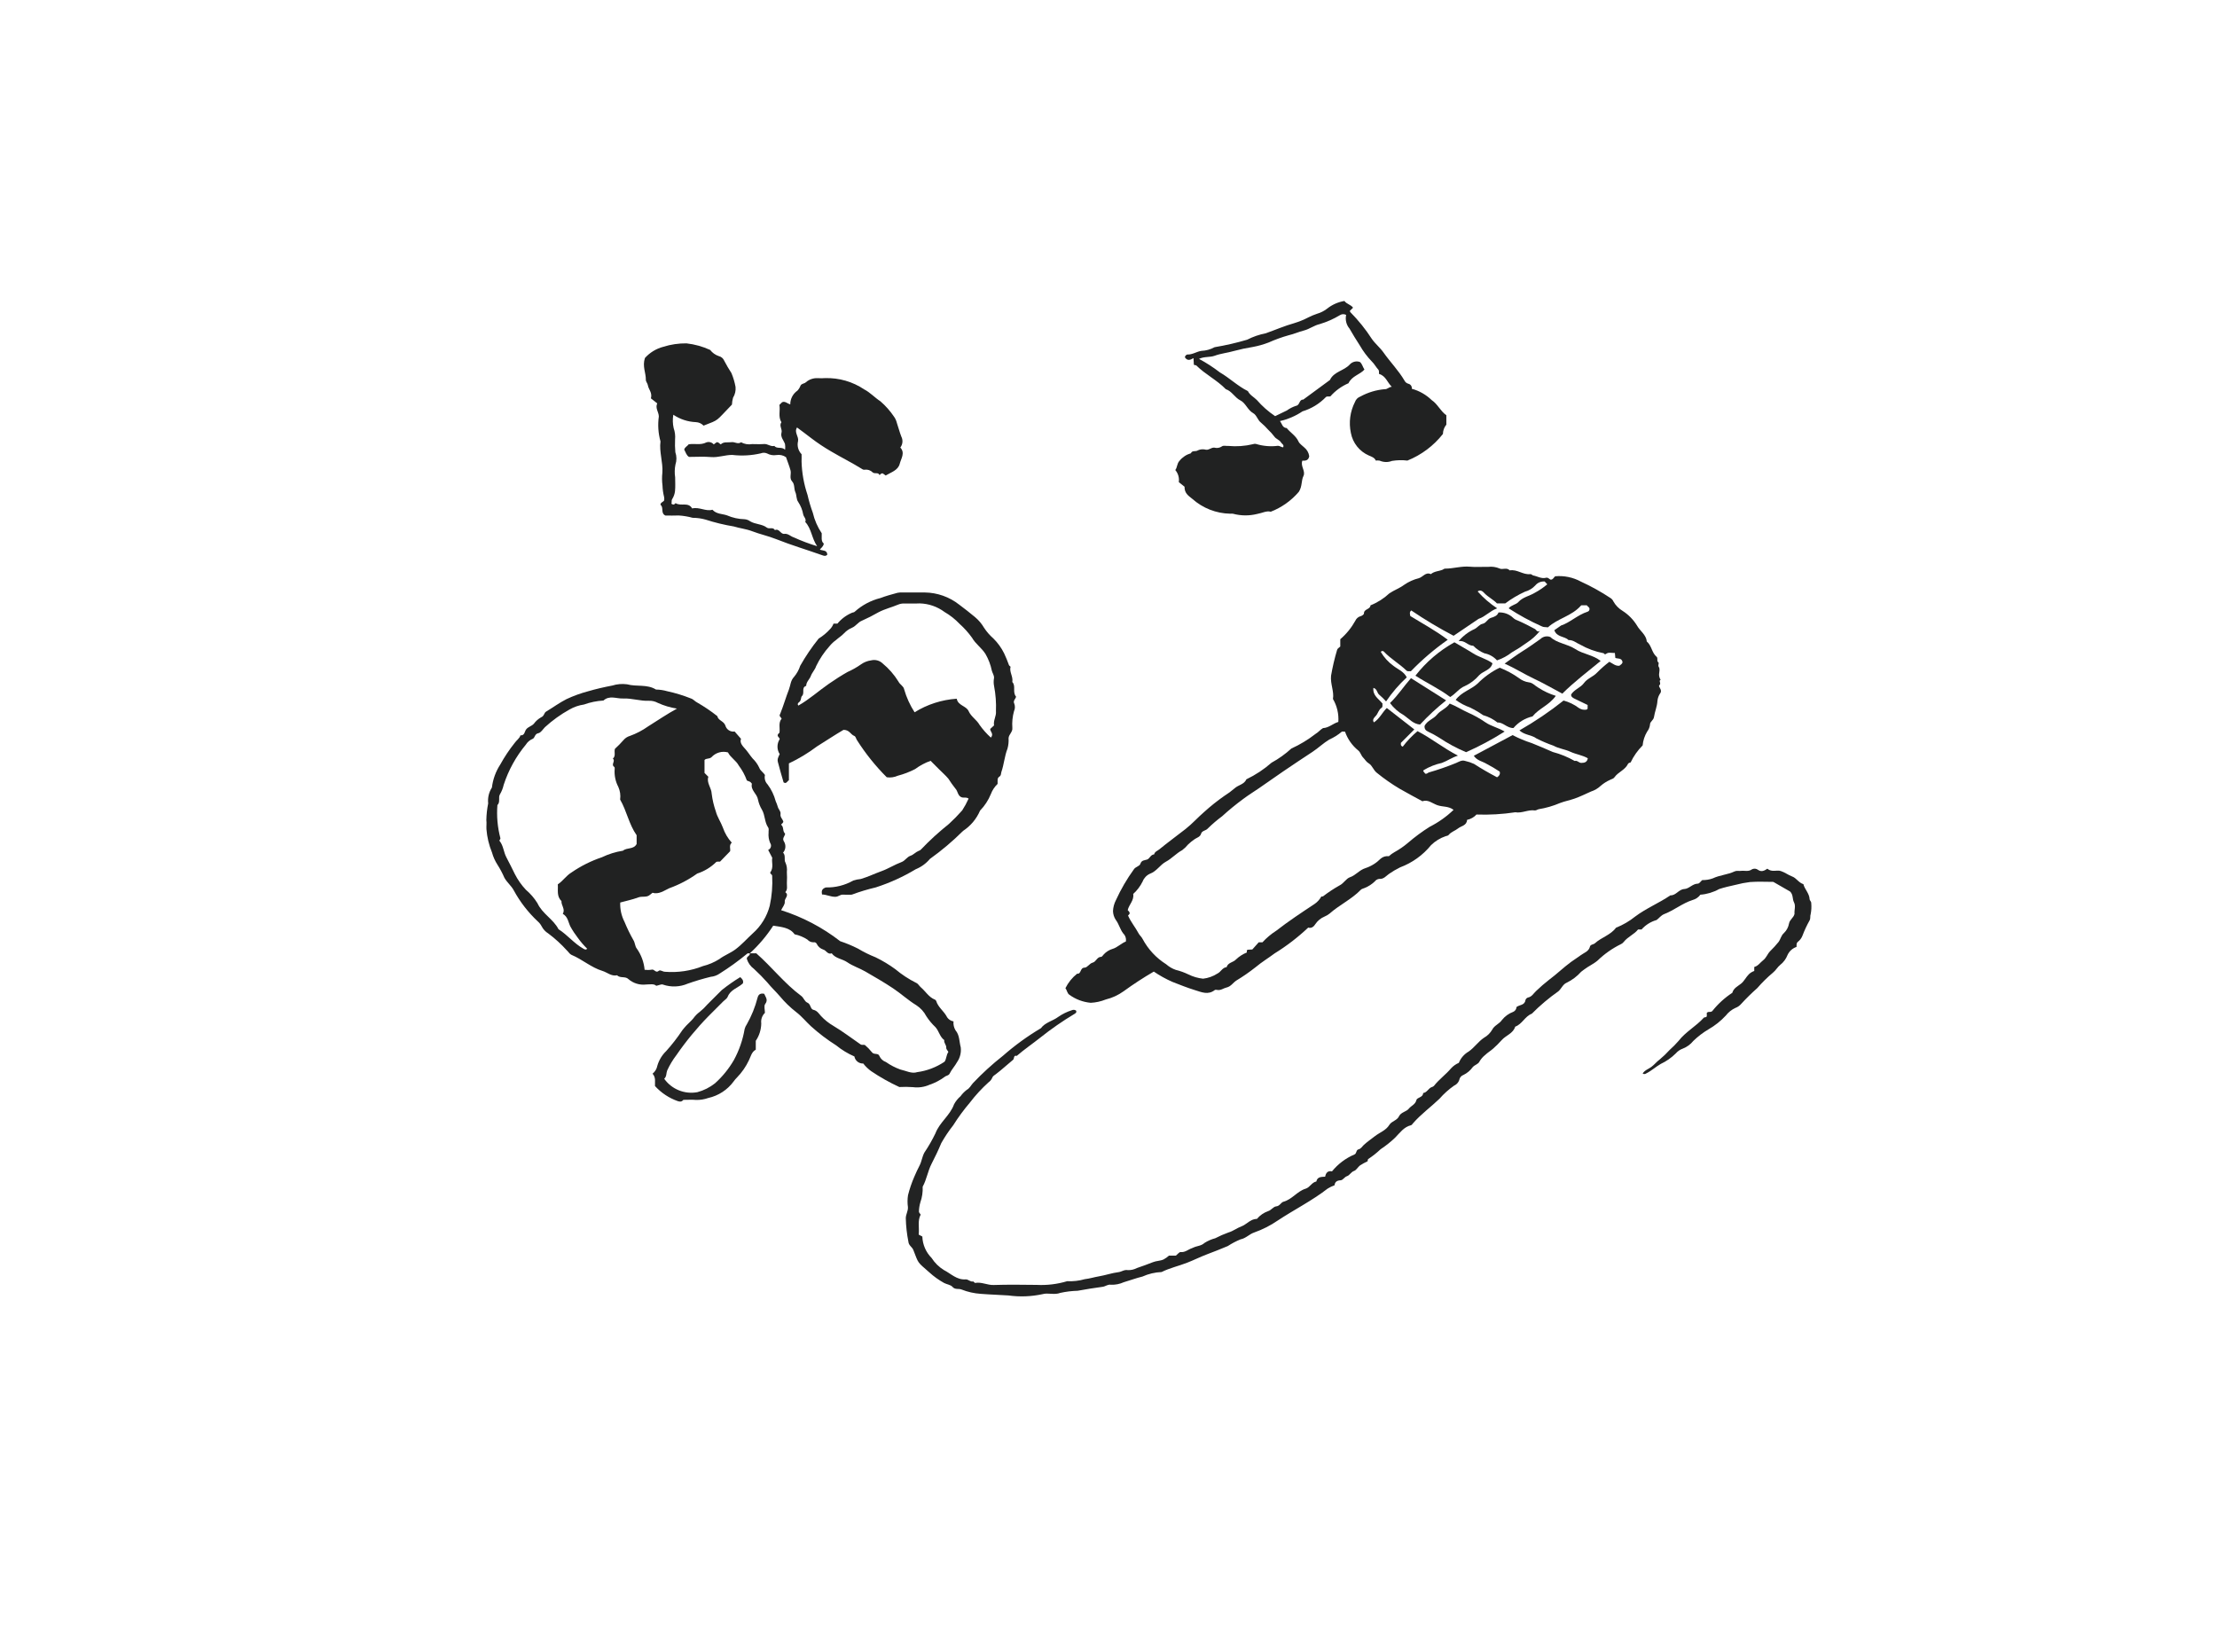 <svg width="1208" height="900" viewBox="0 0 1208 900" fill="none" xmlns="http://www.w3.org/2000/svg">
<path d="M720.887 396.757C724.077 396.597 726.284 394.265 729.231 393.385C729.535 389.014 728.514 384.653 726.301 380.872C727.017 376.831 724.801 372.656 725.266 368.208C726.085 363.438 727.19 358.721 728.577 354.084C728.733 353.398 729.693 352.895 730.291 352.298V348.327C733.601 345.479 736.379 342.064 738.495 338.244C738.761 337.639 739.16 337.103 739.662 336.673C740.163 336.244 740.755 335.932 741.393 335.762C742.096 335.595 743.2 334.806 743.188 334.322C743.123 331.729 746.656 332.169 746.75 329.854C750.544 328.351 754.021 326.148 756.999 323.358C759.604 321.576 762.57 320.574 765.116 318.672C767.522 317.009 770.209 315.794 773.047 315.086C775.307 314.464 776.818 311.506 779.645 312.862C781.502 311.239 783.997 311.32 786.12 310.418C786.539 310.239 786.835 309.853 787.39 309.854C791.934 309.864 796.341 308.371 800.959 308.809C804.258 309.122 807.61 308.823 810.937 308.887C813.022 308.644 815.135 308.949 817.066 309.771C818.653 310.643 821.004 308.971 822.608 310.821C826.583 310.068 829.828 313.304 833.742 312.854C834.496 312.767 834.917 313.481 835.428 313.579C837.747 314.021 839.918 315.505 842.393 314.831C843.616 314.498 844.067 315.666 845.035 315.875C846.338 315.815 846.698 314.442 847.399 314.02C852.237 313.584 857.096 314.588 861.364 316.906C867.001 319.479 872.426 322.494 877.587 325.923C878.265 326.369 878.797 327.004 879.119 327.749C880.309 329.858 882.027 331.621 884.104 332.865C887.284 334.897 889.963 337.622 891.941 340.836C893.605 343.846 896.947 345.811 897.316 349.575C899.97 351.77 899.992 355.648 902.614 357.858C903.586 358.678 902.503 360.072 903.618 360.98C904.175 361.434 903.151 362.467 903.896 363.527C904.522 364.417 904.128 366.108 903.993 367.425C903.959 368.492 904.256 369.543 904.843 370.434C903.549 371.08 905.383 372.316 904.154 373.406C903.295 374.167 905.978 375.844 904.663 377.707C903.772 378.976 903.233 380.459 903.101 382.005C902.917 385.044 901.666 387.809 901.23 390.686C900.941 392.602 899.031 393.159 899.06 394.819C898.909 396.223 898.366 397.556 897.494 398.666C896.125 400.96 895.286 403.531 895.036 406.191C892.344 408.885 890.133 412.02 888.497 415.459C888.382 415.517 887.33 415.689 887.074 416.234C885.485 419.609 881.677 420.678 879.677 423.566C879.062 424.454 878.06 424.505 877.258 424.977C875.411 425.805 873.696 426.898 872.166 428.222C870.665 429.634 868.867 430.691 866.903 431.316C863.95 432.622 861.049 434.078 858.012 435.148C855.398 436.069 852.654 436.579 850.031 437.575C846.309 439.162 842.41 440.295 838.418 440.951C837.803 441.028 837.065 441.732 836.232 441.613C832.624 441.1 829.278 443.267 825.662 442.619C818.667 443.685 811.588 444.095 804.517 443.845C803.154 445.336 801.352 446.355 799.372 446.755C799.242 449.908 796.132 450.046 794.411 451.46C792.91 452.693 790.749 453.247 789.411 454.905C788.949 455.478 788.31 455.434 787.713 455.644C784.728 456.661 782.009 458.332 779.752 460.534C775.311 465.995 769.493 470.172 762.899 472.634C760.791 473.668 758.765 474.86 756.837 476.2C755.318 477.255 753.922 479.192 751.475 478.919C751.011 478.978 750.563 479.129 750.157 479.362C749.751 479.595 749.395 479.905 749.109 480.276C747.522 481.82 745.648 483.039 743.593 483.863C742.91 484.204 742.043 484.282 741.501 484.842C736.466 490.048 729.785 493.094 724.417 497.866C723.557 498.531 722.614 499.082 721.611 499.503C719.662 500.325 717.992 501.693 716.801 503.441C715.949 504.801 714.707 506.045 712.822 505.461C707.222 510.748 701.1 515.451 694.548 519.498C691.124 522.065 687.455 524.261 684.154 527.039C680.818 529.675 677.321 532.099 673.682 534.298C671.837 535.492 670.685 537.601 668.298 538.115C666.65 538.47 665.239 539.771 663.365 539.452C662.886 539.371 662.219 539.254 661.906 539.497C658.248 542.335 654.738 540.658 651.022 539.512C646.89 538.236 642.851 536.621 638.875 535.065C635.311 533.51 631.9 531.623 628.689 529.431C623.013 532.735 617.508 536.324 612.195 540.184C609.287 542.271 606.005 543.782 602.528 544.633C599.913 545.691 597.138 546.302 594.321 546.442C590.107 546.061 586.076 544.544 582.656 542.053C581.411 541.166 581.42 539.541 580.52 538.497C582.036 535.424 584.213 532.724 586.894 530.59C589.279 530.88 588.37 527.287 591.002 527.284C592.42 527.282 593.714 524.976 595.282 524.587C597.358 524.073 597.685 521.39 600.002 521.404C600.471 521.407 600.938 520.527 601.417 520.066C602.712 518.661 604.359 517.627 606.188 517.071C608.782 516.343 610.851 514.067 613.452 513.05C613.595 512.256 613.54 511.44 613.292 510.673C613.044 509.905 612.611 509.211 612.03 508.652C610.278 506.399 609.725 503.568 607.98 501.281C607.029 499.845 606.499 498.172 606.451 496.45C606.538 494.405 607.071 492.403 608.011 490.584C610.714 484.64 614.006 478.982 617.837 473.694C618.717 472.293 620.915 472.056 621.344 470.753C622.044 468.625 623.541 468.884 625.041 468.372C626.484 467.88 626.937 465.664 628.868 465.576C629.192 464.046 630.632 463.689 631.648 462.854C636.34 458.998 641.273 455.448 646.043 451.694C649.677 448.833 652.69 445.408 656.151 442.431C659.598 439.312 663.236 436.411 667.044 433.744C669.037 432.501 670.93 431.105 672.707 429.57C674.732 427.704 677.941 427.466 679.138 424.653C684.1 422.276 688.713 419.231 692.848 415.602C696.742 413.472 700.365 410.882 703.64 407.887C708.332 405.748 712.757 403.068 716.826 399.901C718.422 398.977 719.433 397.549 720.887 396.757ZM792.026 441.303C789.284 439.188 786.138 439.765 783.282 438.791C780.544 437.858 778.005 435.458 775.083 436.638C770.663 434.296 766.604 432.022 762.558 429.747C758.23 427.17 754.096 424.28 750.19 421.099C748.354 419.68 747.684 417.089 745.872 416.018C744.369 415.13 743.803 413.872 742.765 412.833C741.58 411.645 741.367 409.947 740.043 408.911C736.757 406.236 734.276 402.702 732.878 398.702C732.054 398.702 731.323 398.487 731.093 398.736C729.052 400.468 726.772 401.896 724.323 402.976C721.031 404.952 718.329 407.616 715.161 409.694C709.791 413.215 704.451 416.78 699.139 420.389C694.717 423.394 690.381 426.525 685.96 429.532C683.118 431.465 680.147 433.307 677.448 435.339C673.433 438.286 669.579 441.443 665.899 444.799C663.163 446.827 660.57 449.041 658.138 451.426C657.101 452.704 654.952 452.55 654.456 454.289C653.954 456.046 652.208 456.444 651.078 457.186C649.754 458.067 648.512 459.064 647.365 460.166C646.429 461.332 645.348 462.375 644.15 463.27C640.907 464.996 638.492 467.837 635.286 469.553C632.062 471.279 630.269 474.77 626.607 476.105C624.773 476.923 623.336 478.433 622.61 480.306C621.345 482.889 619.596 485.206 617.458 487.131C618.065 490.621 615.151 492.876 614.465 495.968C614.959 496.525 615.768 496.99 615.443 498.023L614.648 498.899C616.173 502.423 618.645 505.302 620.387 508.598C620.993 509.745 621.998 510.44 622.584 511.66C625.589 517.29 630.012 522.038 635.416 525.433C636.943 526.779 638.714 527.818 640.634 528.495C643.029 529.079 645.355 529.917 647.573 530.995C650.07 532.232 652.769 533.013 655.541 533.301C658.307 532.985 660.964 532.036 663.306 530.529C665.252 529.643 666.019 527.24 668.336 527.023C669.087 524.428 671.999 524.464 673.469 522.82C675.184 521.188 677.193 519.896 679.39 519.013C679.357 518.324 679.221 517.613 679.936 517.52L682.367 517.385L685.838 513.487H687.881C690.097 511.058 692.626 508.934 695.4 507.169C702.089 501.962 709.193 497.277 716.27 492.592C717.804 491.549 719.07 490.159 719.965 488.535C720.291 488.497 720.68 488.566 720.914 488.407C723.773 486.21 726.786 484.222 729.929 482.457C732.186 481.353 733.488 478.731 735.56 478.027C738.784 476.932 740.678 474.077 744.013 473.057C747.14 472.018 749.977 470.252 752.291 467.905C752.898 467.376 753.611 466.982 754.383 466.751C755.155 466.52 755.967 466.457 756.765 466.566C757.695 465.709 758.722 464.963 759.825 464.345C762.459 462.897 764.939 461.185 767.225 459.234C770.941 456.041 774.888 453.129 779.035 450.52C783.796 448.105 788.174 444.999 792.026 441.303V441.303ZM788.844 348.619C781.609 353.695 774.873 359.448 768.727 365.799C767.913 365.58 767.072 366.089 766.34 365.381C762.513 361.675 757.792 359.032 754.116 355.141C753.562 354.554 752.984 354.621 752.336 355.17C754.081 358.193 756.45 360.81 759.285 362.848C761.706 364.763 764.933 365.888 766.516 369.103C762.268 373.026 758.487 377.427 755.248 382.219C754.111 380.938 752.886 379.738 751.582 378.628C750.252 377.643 750.463 375.373 748.333 374.835C747.877 379.114 751.32 380.834 753.322 383.428C753.084 384.183 753.643 385.138 752.769 385.705C751.198 386.724 750.899 388.649 749.737 390.007C749.143 390.7 747.428 392.021 748.603 393.639C751.749 391.624 753.188 388.171 755.654 385.801L770.64 397.479L763.289 404.826C763.447 405.252 762.825 406.215 764.316 406.883C766.681 403.768 769.388 400.928 772.386 398.415C779.839 402.25 786.573 407.746 794.41 411.75C791.2 412.739 788.626 414.632 785.638 415.727C782.163 416.484 778.834 417.801 775.781 419.625C775.635 419.776 775.524 419.956 775.455 420.154L776.584 421.582C777.589 421.825 777.978 421.088 778.519 420.927C783.556 419.481 788.511 417.762 793.362 415.78C794.84 415.163 796.478 413.974 798.396 414.66C800.053 415.022 801.664 415.567 803.201 416.283C807.118 418.821 811.144 421.144 815.27 423.313C815.643 423.509 815.759 423.749 816.004 423.307C816.5 423.044 816.888 422.615 817.1 422.095C817.313 421.576 817.337 420.998 817.168 420.463C814.838 418.911 812.425 417.487 809.94 416.198C807.735 414.839 804.866 414.535 803.047 411.842L824.176 400.57C827.533 402.318 831.031 403.779 834.633 404.939C838.469 406.468 842.307 408.102 846.098 409.779C850.279 410.876 854.297 412.522 858.048 414.672C859.465 414.203 860.268 415.731 861.628 415.718C863.461 415.701 864.799 415.306 865.175 413.185C862.163 411.468 858.703 411.06 855.658 409.638C852.69 408.252 849.259 407.929 846.555 406.371C843.341 405.256 840.206 403.924 837.172 402.383C834.571 400.401 830.723 400.625 827.912 398.007C836.333 393.208 844.372 387.767 851.957 381.733C854.952 382.539 857.766 383.909 860.248 385.77C861.447 386.602 862.923 386.935 864.363 386.697C864.604 386.697 864.845 386.345 865.062 386.176V384.155C862.695 383.012 860.34 381.868 857.979 380.737C856.916 380.228 855.97 379.646 856.083 378.426C857.892 375.617 861.234 374.736 863.058 372.219C864.931 369.635 868.074 368.825 870.242 366.48C872.325 364.37 874.553 362.409 876.909 360.61C878.867 361.631 880.305 363.026 882.395 362.767C883.07 362.135 884.127 361.782 884.062 360.612C883.552 358.423 881.484 359.045 880.164 358.508L879.913 355.803C878.224 355.921 876.537 355.215 875.132 356.292C874.236 356.978 874.138 355.965 873.686 355.929C869.271 355.09 865.023 353.534 861.111 351.322C858.987 350.427 857.207 348.642 854.671 348.795C852.504 346.584 848.335 347.365 846.917 343.411L850.615 340.834C855.267 339.367 859.535 335.117 865.011 333.333C865.337 333.24 865.622 333.039 865.818 332.763C866.014 332.486 866.109 332.151 866.088 331.813C866.086 330.837 865.09 330.589 864.619 329.831C863.684 329.831 862.697 329.821 861.71 329.843C861.579 329.846 861.451 330.01 861.379 330.06C856.397 335.72 848.671 337.009 843.432 341.852C842.133 341.624 841.112 341.905 839.946 341.24C833.727 338.467 827.739 335.203 822.038 331.48C823.538 329.624 825.978 329.554 827.309 328.071C829.748 325.35 833.346 324.815 836.27 323.031C838.696 321.729 840.978 320.178 843.082 318.403L841.664 316.864C840.696 316.779 839.721 316.933 838.825 317.312C837.93 317.691 837.141 318.284 836.527 319.038C835.016 320.669 833.075 321.841 830.927 322.417C827.122 324.158 823.514 326.302 820.165 328.812H815.663C813.634 326.64 810.902 325.408 808.853 323.264C808.305 322.69 806.836 320.934 805.136 322.294C808.268 325.811 811.847 328.902 815.781 331.489C811.738 332.948 809.37 335.978 805.68 337.214L792.038 346.444C784.09 342.287 776.386 337.677 768.965 332.637C767.832 333.628 768.262 334.588 768.466 335.682C775.096 339.803 782.137 343.515 788.844 348.619V348.619Z" fill="#212222"/>
<path d="M408.584 519.467C408.2 519.627 407.527 519.194 406.951 519.819C402.311 523.641 397.433 527.165 392.347 530.369C390.839 531.456 389.067 532.118 387.216 532.288C383 533.316 378.838 534.555 374.746 536C370.464 537.85 365.646 538.037 361.234 536.526C360.473 536.149 359.172 536.861 357.573 537.179C356.36 535.958 354.187 536.434 352.121 536.463C350.375 536.683 348.601 536.531 346.918 536.017C345.234 535.503 343.679 534.638 342.353 533.479C340.719 531.86 337.936 533.169 336.224 531.453C333.139 532.132 330.869 529.856 328.22 529.054C322.14 527.213 317.271 522.76 311.394 520.32C310.4 519.908 309.756 518.695 308.894 517.915C305.825 514.514 302.433 511.418 298.767 508.671C297.211 507.72 295.948 506.358 295.117 504.736C294.601 503.742 293.903 502.854 293.058 502.119C287.79 497.193 283.35 491.451 279.909 485.112C278.616 482.667 276.254 480.881 274.813 478.259C273.77 475.846 272.538 473.521 271.126 471.305C269.773 469.222 268.748 466.945 268.087 464.551C266.423 460.498 265.4 456.21 265.055 451.842C264.955 450.185 265.221 448.493 265 446.86C265.059 443.812 265.394 440.775 265.999 437.787C265.664 434.756 266.382 431.701 268.034 429.137C268.574 424.65 270.139 420.347 272.609 416.563C274.876 412.44 277.492 408.52 280.429 404.845C281.384 403.414 283.038 402.474 283.585 400.698C285.888 400.884 285.783 398.692 286.651 397.51C287.754 396.007 289.67 395.732 290.881 394.382C291.943 392.926 293.309 391.719 294.884 390.843C296.55 390.176 296.451 388.429 297.534 387.781C301.285 385.536 304.868 382.887 308.689 380.956C312.454 379.195 316.369 377.773 320.387 376.707C324.743 375.424 329.13 374.429 333.595 373.573C336.2 372.753 338.955 372.518 341.662 372.885C346.859 374.319 352.573 372.703 357.425 375.745C359.485 375.776 361.532 376.08 363.513 376.649C367.902 377.592 372.204 378.902 376.374 380.566C377.904 381.05 378.632 382.216 379.93 382.838C383.747 385.028 387.397 387.498 390.849 390.228C391.34 392.677 394.338 392.849 395.231 395.323C395.516 396.4 396.191 397.334 397.125 397.942C398.06 398.55 399.186 398.79 400.287 398.615L403.764 402.59C402.824 404.911 404.952 406.819 406.342 408.433C407.705 410.015 408.771 411.77 410.099 413.304C411.595 414.747 412.815 416.451 413.697 418.332C414.312 420.074 415.842 420.742 416.811 422.341C416.602 423.235 416.621 424.166 416.866 425.051C417.11 425.935 417.573 426.744 418.211 427.403C420.27 430.146 421.781 433.26 422.66 436.575C423.104 437.558 423.482 438.57 423.791 439.603C424.129 440.992 425.532 442.036 425.294 443.572C425.037 445.231 426.288 446.205 426.782 447.515C426.919 448.336 426.162 448.598 425.583 449.4C427.24 450.516 426.235 452.878 427.798 454.298C427.664 455.714 425.937 456.808 427.241 458.661C427.782 459.59 428.019 460.665 427.92 461.735C427.821 462.806 427.39 463.818 426.687 464.632C428.245 466.147 427.079 468.561 427.944 469.964C428.687 471.581 428.965 473.374 428.746 475.141C428.862 477.134 428.866 479.132 428.759 481.125C428.689 482.828 429.3 484.672 427.895 486.153C430.266 487.941 427.325 489.52 427.598 491.387C427.803 492.783 426.346 494.422 425.62 495.974C437.262 499.663 448.159 505.387 457.805 512.878C461.134 513.986 464.378 515.338 467.51 516.92C470.555 518.754 473.749 520.33 477.056 521.631C480.838 523.466 484.446 525.638 487.838 528.12C491.332 531.04 495.151 533.547 499.219 535.593C500.21 535.94 500.838 537.231 501.724 537.981C504.322 540.181 506.052 543.371 509.41 544.711C509.724 544.842 509.973 545.092 510.102 545.406C511.094 548.719 513.981 550.738 515.657 553.582C516.012 554.359 516.552 555.036 517.231 555.554C517.909 556.072 518.705 556.415 519.547 556.553C519.378 558.249 519.758 559.954 520.632 561.418C522.923 564.076 522.639 567.596 523.485 570.693C523.832 573.527 523.126 576.39 521.5 578.737C520.351 580.899 518.526 582.757 517.426 585.047C516.89 586.163 515.485 586.093 514.69 586.832C512.182 588.672 509.405 590.114 506.458 591.109C503.645 592.355 500.544 592.805 497.494 592.408C495.01 592.224 492.518 592.202 490.032 592.339C484.678 589.875 479.534 586.977 474.652 583.673C473.033 582.504 471.592 581.107 470.374 579.525C469.239 579.583 468.122 579.224 467.233 578.517C466.344 577.809 465.744 576.802 465.545 575.683C461.975 574.126 458.633 572.093 455.609 569.639C450.748 566.565 446.158 563.082 441.889 559.228C439.136 556.692 436.773 553.721 433.815 551.49C430.57 548.964 427.607 546.094 424.978 542.931C422.778 540.365 420.293 538.074 418.165 535.433C415.845 532.823 413.394 530.332 410.824 527.968C408.984 526.623 407.623 524.723 406.941 522.548C406.696 521.097 408.783 520.934 408.584 519.468C409.974 519.476 411.137 519.476 412.089 519.476C420.621 526.987 427.511 535.993 436.585 542.707C437.986 543.743 438.353 545.726 439.954 546.379C441.852 547.153 441.449 549.881 443.221 550.275C445.276 550.731 446.184 552.331 447.31 553.591C449.292 555.727 451.581 557.556 454.103 559.017C459.232 562.089 463.957 565.686 468.85 569.061C469.664 569.622 470.447 569.175 471.254 569.426C472.639 570.59 473.903 571.89 475.027 573.306C476.107 574.946 478.545 573.616 479.147 575.395C479.487 576.163 479.979 576.854 480.595 577.425C481.211 577.996 481.937 578.436 482.728 578.717C485.138 580.404 487.758 581.768 490.521 582.775C493.608 583.444 496.771 585.239 499.781 584.223C505.096 583.499 510.174 581.564 514.624 578.569C515.713 577.269 515.503 575.06 516.747 573.189C516.414 572.451 515.52 571.904 515.586 570.772C515.667 569.381 514.196 568.29 514.512 566.757C512.068 565.016 511.68 561.895 509.71 559.71C507.84 557.95 506.185 555.975 504.779 553.827C503.506 551.356 501.606 549.262 499.27 547.756C494.821 545.031 491.007 541.494 486.688 538.606C481.742 535.297 476.638 532.372 471.515 529.402C468.296 527.535 464.663 526.419 461.669 524.346C458.945 522.46 455.257 522.364 453.185 519.475C450.985 520.32 450.242 517.853 448.544 517.416C447.761 517.158 447.039 516.74 446.424 516.191C445.809 515.641 445.314 514.97 444.969 514.221C444.809 513.93 444.557 513.7 444.253 513.567C443.95 513.433 443.61 513.403 443.288 513.481C442.659 513.494 442.035 513.369 441.46 513.115C440.885 512.86 440.373 512.483 439.96 512.008C437.826 510.611 435.449 509.628 432.951 509.112C430.346 505.388 425.706 505.12 421.316 504.416C417.729 509.953 413.45 515.011 408.584 519.467V519.467ZM368.863 386.126C365.285 385.571 361.798 384.532 358.498 383.04C356.998 382.211 355.301 381.805 353.588 381.867C348.824 382.086 344.305 380.411 339.53 380.621C335.911 380.781 332.134 378.713 328.809 381.733C325.187 381.942 321.614 382.674 318.202 383.907C315.44 384.304 312.778 385.218 310.355 386.601C305.514 389.279 301.007 392.52 296.927 396.256C295.773 397.436 294.691 399.285 293.34 399.531C291.22 399.917 291.543 402.141 290.187 402.632C288.673 403.267 287.394 404.359 286.53 405.756C281.159 412.232 277.06 419.666 274.451 427.665C274.054 429.477 273.371 431.215 272.429 432.813C271.334 434.555 272.772 437.025 271.029 438.703C270.552 444.684 271.082 450.703 272.598 456.508C272.933 457.529 271.777 457.701 272.257 458.301C274.351 460.924 274.393 464.375 275.957 467.249C277.567 470.208 279.022 473.297 280.531 476.298C282.119 479.425 284.147 482.309 286.553 484.86C289.014 486.954 291.136 489.416 292.843 492.159C295.501 497.966 301.502 500.831 304.32 506.342C309.187 509.425 312.797 514.11 317.868 516.954C318.686 517.414 319.234 517.727 319.957 516.989C318.126 515.196 316.451 513.251 314.95 511.174C313.413 509.195 312.03 507.102 310.813 504.912C309.607 502.582 309.527 499.602 306.64 497.944C308.173 495.443 305.747 493.406 305.925 490.98C303.188 488.368 304.186 485.024 303.938 481.898C306.796 480.012 308.471 477.181 311.405 475.411C316.507 471.901 322.072 469.118 327.941 467.142C331.574 465.391 335.446 464.186 339.432 463.568C341.595 461.694 345.276 463.025 346.89 459.898V455.133C342.701 449.205 341.511 441.962 337.898 435.696C338.228 433.343 337.883 430.946 336.903 428.782C335.347 425.816 334.659 422.47 334.917 419.13C334.95 418.666 335.071 418.156 334.557 417.784C332.846 416.546 335.501 414.665 333.929 413.392C335.706 411.883 334.463 409.681 335.074 408.038C336.711 406.551 338.261 404.972 339.716 403.308C340.642 402.2 341.879 401.396 343.268 401C346.761 399.735 350.067 398.004 353.096 395.855C358.3 392.586 363.39 389.135 368.863 386.126ZM351.239 528.458C352.513 528.622 353.805 528.596 355.072 528.382C356.563 527.907 357.278 530.526 359.018 528.986C359.763 528.326 361.092 529.519 362.338 529.535C369.387 530.102 376.472 529.039 383.044 526.428C386.18 525.648 389.173 524.373 391.909 522.653C394.701 520.544 397.959 519.399 400.766 517.298C404.224 514.711 406.981 511.521 410.108 508.669C414.653 504.675 417.896 499.411 419.418 493.556C420.587 488.181 421.031 482.674 420.739 477.181C420.732 476.512 419.467 476.109 419.706 475.429C421.739 472.61 420.293 469.712 420.794 467.427L418.558 463.147C418.907 463.004 419.22 462.784 419.473 462.504C419.725 462.223 419.911 461.889 420.017 461.527C420.123 461.164 420.146 460.783 420.084 460.41C420.022 460.038 419.877 459.684 419.66 459.375C418.896 457.594 418.596 455.649 418.788 453.72C418.686 452.76 419.131 451.728 418.521 450.841C416.541 447.962 416.954 444.292 415.17 441.224C414.145 439.522 413.416 437.659 413.014 435.714C412.511 432.48 408.865 430.618 409.693 427.046C409.713 426.96 409.475 426.814 409.357 426.697C408.849 425.723 407.737 425.781 406.948 425.286C405.896 422.369 404.407 419.628 402.534 417.156C401.093 414.403 397.899 412.666 396.671 410C395.077 409.561 393.393 409.572 391.805 410.032C390.217 410.493 388.788 411.385 387.677 412.609C386.389 413.748 384.79 413.05 383.878 414.145V421.187L385.971 423.279C384.837 426.525 387.672 429.273 387.793 432.558C388.194 435.825 388.947 439.04 390.039 442.146C390.817 445.211 392.777 447.949 393.897 451.005C394.938 454.027 396.578 456.808 398.72 459.181C397.059 460.691 398.166 462.468 397.817 463.86L392.335 469.52C391.531 469.58 390.701 469.386 390.261 469.714C387.344 472.6 383.791 474.761 379.888 476.024C375.222 479.365 370.117 482.045 364.718 483.989C361.854 485.3 358.937 487.532 355.548 486.484C354.975 486.936 354.571 487.209 354.221 487.539C352.391 489.26 349.941 488.196 347.838 488.993C344.67 490.193 341.305 490.872 337.948 491.793C337.799 495.449 338.604 499.08 340.285 502.33C341.686 505.757 343.309 509.09 345.142 512.307C346.045 513.686 345.985 515.785 347.032 516.964C349.419 520.36 350.87 524.324 351.239 528.458V528.458Z" fill="#212222"/>
<path d="M454.171 339.812H456.295C458.403 337.263 461.089 335.253 464.13 333.95C464.662 333.67 465.338 333.792 465.836 333.235C469.807 329.689 474.581 327.164 479.747 325.878C482.763 324.712 485.918 323.89 489.042 323.025C490.005 322.84 490.988 322.781 491.966 322.85C495.958 322.834 499.951 322.818 503.944 322.849C510.732 322.942 517.3 325.268 522.633 329.469C525.548 331.677 528.495 333.904 531.258 336.253C533.234 337.901 534.908 339.88 536.204 342.102C537.634 344.269 539.349 346.233 541.303 347.941C543.68 350.295 545.65 353.027 547.133 356.026C548.067 358.086 549.017 360.232 549.761 362.418C549.857 362.7 550.213 362.894 550.634 363.316C549.832 366.099 552.135 368.679 551.583 371.64C553.683 373.819 551.524 377.106 553.625 379.616C553.513 380.719 551.812 381.885 552.631 383.345C552.896 384.012 553.023 384.726 553.004 385.444C552.984 386.162 552.819 386.869 552.517 387.52C551.694 390.472 551.386 393.543 551.607 396.599C551.877 398.871 549.675 400.133 549.548 402.258C549.677 404.186 549.474 406.122 548.949 407.982C547.362 412.008 547.085 416.454 545.653 420.586C545.346 421.471 545.596 422.536 544.603 423.149C543.177 424.029 543.659 425.455 543.574 427.161C541.952 428.697 540.701 430.582 539.913 432.672C538.55 436.039 536.547 439.11 534.016 441.716C532.084 446.233 528.859 450.078 524.747 452.768C519.15 458.35 513.105 463.462 506.671 468.054C504.609 470.517 501.975 472.436 498.999 473.643C492.124 477.778 484.796 481.108 477.161 483.569C472.796 484.587 468.5 485.884 464.3 487.451C464.151 487.506 463.994 487.533 463.835 487.531C462.338 487.537 460.834 487.625 459.346 487.509C457.839 487.391 456.869 488.629 455.27 488.678C452.582 488.76 450.358 487.436 447.896 487.414C447.66 485.798 447.489 484.463 449.949 483.575C455.181 483.719 460.352 482.422 464.896 479.826C466.235 479.393 467.618 479.109 469.019 478.98C472.908 477.845 476.497 476.078 480.248 474.732C484.083 473.356 487.451 471.153 491.173 469.776C493.271 469 494.084 466.97 496.231 466.269C497.66 465.802 498.998 464.265 500.61 463.629C501.07 463.513 501.485 463.266 501.806 462.917C506.551 457.938 511.632 453.29 517.014 449.007C519.575 446.666 522.005 444.187 524.294 441.58C525.618 439.535 526.78 437.391 527.769 435.166C526.449 434.261 525.264 434.787 524.255 434.556C521.729 433.852 522.032 431.087 520.47 429.574C519.147 427.892 517.909 426.145 516.76 424.339C515.272 422.561 513.502 421.017 511.855 419.37L507.066 414.582C504.049 415.652 501.208 417.167 498.638 419.076C495.631 420.631 492.46 421.849 489.184 422.705C487.304 423.554 485.22 423.847 483.18 423.549C477.041 417.421 471.598 410.634 466.949 403.311C466.427 402.616 466.331 401.327 465.455 401.002C463.496 400.274 462.835 397.646 459.596 397.717C455.114 400.329 450.198 403.603 445.185 406.72C440.405 410.323 435.269 413.426 429.856 415.98V425.141C429.008 425.669 428.759 426.668 427.767 426.652C427.482 426.529 427.002 426.465 426.947 426.277C425.864 422.563 424.769 418.85 423.82 415.101C423.491 413.801 423.865 412.952 424.839 410.919C424.064 409.724 423.647 408.331 423.638 406.907C423.628 405.482 424.026 404.084 424.785 402.878C424.785 402.711 424.85 402.501 424.774 402.387C424.506 401.987 424.189 401.619 423.838 401.173C423.495 400.283 424.145 399.751 424.706 399.316C425.144 396.693 423.949 393.967 425.903 391.582L424.787 390.063C424.826 389.597 424.97 389.145 425.208 388.741C426.93 384.452 428.199 379.991 429.872 375.696C430.756 373.427 430.723 370.852 432.678 368.826C434.173 367.047 435.31 364.996 436.026 362.786C438.967 357.586 442.325 352.634 446.069 347.979C448.413 346.532 450.54 344.76 452.385 342.714C453.166 341.874 453.773 340.887 454.171 339.812ZM541.637 395.296C541.145 392.462 542.983 390.216 542.67 387.512C542.862 382.965 542.527 378.412 541.672 373.942C541.364 372.473 541.348 370.957 541.625 369.481C541.742 367.975 540.761 366.803 540.426 365.446C539.775 362.262 538.614 359.204 536.988 356.39C534.906 353.05 531.599 350.947 529.642 347.513C527.663 344.76 525.391 342.229 522.865 339.966C520.454 337.425 517.692 335.243 514.663 333.485C510.747 330.564 506.022 328.928 501.138 328.802C498.32 328.97 495.484 328.792 492.658 328.852C491.549 328.826 490.446 329.028 489.417 329.444C485.892 330.953 482.163 331.796 478.664 333.642C475.73 335.332 472.71 336.867 469.615 338.24C467.425 339.113 466.396 341.179 464.218 342.079C462.605 342.762 461.151 343.773 459.948 345.048C458.649 346.462 456.952 347.492 455.57 348.735C454.24 349.688 453.043 350.812 452.008 352.08C449.061 355.359 446.594 359.04 444.683 363.013C444.111 364.891 442.504 366.439 441.83 368.304C441.138 370.215 439.285 371.544 439.276 373.735C436.427 374.64 438.696 377.716 436.928 379.329C436.313 379.89 436.673 381.767 435.409 382.62C434.623 383.151 434.452 383.896 435.011 384.48C440.985 381.096 446.017 376.508 451.593 372.644C454.929 370.333 458.303 368.152 461.824 366.165C464.392 365.032 466.84 363.646 469.133 362.028C470.768 360.861 472.665 360.111 474.657 359.846C475.754 359.568 476.903 359.573 477.997 359.862C479.092 360.151 480.094 360.713 480.911 361.496C484.312 364.3 487.229 367.645 489.545 371.396C490.382 373.1 492.302 373.817 492.64 375.582C493.91 380.024 495.831 384.254 498.341 388.132C505.275 383.823 513.163 381.286 521.309 380.742C521.967 384.513 526.484 384.593 527.784 387.506C529.15 390.568 532.115 392.136 533.739 394.993C535.534 397.522 537.599 399.848 539.898 401.93C541.647 399.97 539.574 398.744 539.528 397.233L541.637 395.296Z" fill="#212222"/>
<path d="M963.001 473.364C965.407 475.451 968.076 473.914 970.319 474.633C972.494 475.329 974.401 476.829 976.555 477.631C978.867 478.491 979.994 480.968 982.642 481.792C983.253 484.543 985.9 486.739 986.037 490.078C986.061 490.643 986.968 491.251 986.914 492.187C987.093 494.15 986.992 496.13 986.615 498.065C986.178 499.221 986.639 500.284 986.036 501.496C984.524 504.174 983.22 506.965 982.136 509.843C981.618 511.2 980.729 512.384 979.571 513.26C978.662 514.09 979.004 515.058 978.892 515.991C977.821 516.348 976.836 516.921 975.995 517.674C975.154 518.426 974.477 519.343 974.004 520.368C973.204 522.466 971.853 524.311 970.094 525.707C968.509 526.949 967.658 528.744 966.036 530.029C962.974 532.592 960.123 535.398 957.513 538.42C954.413 541.16 951.46 544.063 948.668 547.116C947.835 548.07 946.776 548.798 945.587 549.232C943.539 550.181 941.749 551.607 940.367 553.391C937.644 556.334 934.491 558.848 931.015 560.846C927.991 562.628 925.19 564.762 922.669 567.204C921.153 569.083 919.171 570.533 916.921 571.408C915.442 571.933 914.125 572.835 913.101 574.025C910.712 576.393 907.934 578.334 904.889 579.763C902.158 581.327 899.867 583.49 897.056 584.888C896.774 585.113 896.428 585.243 896.068 585.261C895.708 585.279 895.351 585.184 895.048 584.989C896.137 583.162 898.253 582.515 899.738 581.422C901.431 580.176 902.684 578.53 904.362 577.299C906.275 575.714 908.071 573.993 909.735 572.149C911.478 570.602 913.116 568.943 914.641 567.182C918.503 562.194 924.189 559.231 928.344 554.587C928.724 554.161 929.651 554.594 930.005 553.757V551.879C930.255 551.683 930.538 551.532 930.84 551.432C931.624 551.334 932.438 551.604 933.096 550.819C936.152 546.988 939.801 543.669 943.904 540.989C944.602 538.434 946.814 537.475 948.691 535.991C950.369 534.665 951.35 532.433 952.979 530.835C953.807 530.06 954.789 529.469 955.862 529.101V526.919C957.958 526.396 959.07 524.517 960.692 523.272C962.433 521.937 963.033 519.834 964.506 518.316C966.135 516.743 967.663 515.068 969.082 513.303C970.251 511.752 970.459 509.767 972.085 508.379C973.508 506.998 974.457 505.203 974.796 503.249C975.224 500.995 977.41 500.06 977.797 497.942C977.595 495.918 978.56 493.673 977.515 491.704C976.536 489.858 977.197 487.593 975.397 485.816L966.242 480.547C962.193 480.547 957.86 480.308 953.571 480.635C950.934 480.956 948.323 481.46 945.756 482.145C942.711 482.819 939.706 483.488 936.723 484.46C933.581 486.212 930.096 487.261 926.509 487.534C925.456 488.963 923.946 489.988 922.23 490.439C916.706 492.207 912.232 495.991 906.908 498.052C904.98 498.799 903.924 500.438 902.644 501.332C899.47 502.234 896.621 504.027 894.434 506.498H892.535C890.508 509.114 886.992 510.413 884.747 513.263C884.355 513.778 883.844 514.189 883.257 514.461C878.55 516.763 874.236 519.792 870.472 523.437C868.24 525.343 865.407 526.537 863.045 528.387C862.523 528.732 862.025 529.111 861.552 529.52C859.309 532.034 856.592 534.081 853.558 535.545C851.54 536.425 850.807 538.714 849.133 540.17C843.956 543.803 839.113 547.89 834.662 552.383C830.91 553.794 829.401 558.084 825.606 559.44C824.479 563.213 820.535 564.163 818.236 566.773C816.798 568.389 815.266 569.92 813.648 571.356C812.247 572.611 810.579 573.576 809.232 574.879C807.961 575.889 806.891 577.13 806.08 578.538C805.452 579.862 803.598 580.247 802.502 581.442C801.178 583.304 799.403 584.799 797.342 585.788C796.87 585.959 796.442 586.233 796.089 586.591C795.736 586.948 795.467 587.379 795.3 587.853C795.136 588.664 794.78 589.425 794.262 590.071C793.743 590.716 793.079 591.229 792.322 591.566C789.382 593.626 786.701 596.033 784.337 598.735C779.605 603.283 774.231 607.139 769.906 612.124C769.58 612.5 769.256 613.052 768.842 613.151C764.912 614.09 762.764 617.325 760.184 619.926C757.743 622.259 755.097 624.369 752.278 626.228C750.187 628.204 747.927 629.993 745.525 631.577C745.256 631.704 745.27 632.434 745.174 632.802C743.754 633.451 742.382 634.199 741.067 635.041C739.873 635.917 739.092 637.611 737.819 638.057C736.103 638.656 735.421 640.436 734.003 640.889C732.496 641.372 731.822 643.07 730.47 643.157C728.519 643.282 727.407 643.921 727.161 645.879C725.855 646.342 724.602 646.945 723.425 647.677C714.872 654.318 705.168 659.158 696.172 665.111C692.22 667.82 687.929 669.999 683.41 671.594C680.736 672.486 678.917 674.759 675.941 675.347C673.518 676.341 671.195 677.563 669.003 678.996C665.326 680.554 661.598 682.019 657.855 683.426C654.145 684.819 650.53 686.645 646.816 688.089C642.232 689.871 637.374 690.931 632.937 693.149C629.326 693.295 625.777 694.135 622.483 695.623C619.021 696.452 615.697 697.731 612.293 698.713C610.129 699.694 607.768 700.161 605.393 700.079C603.611 699.759 602.401 700.989 600.814 701.197C596.257 701.795 591.696 702.552 587.198 703.36C584.018 703.445 580.852 703.831 577.745 704.514C574.492 705.777 571.128 704.325 568.04 705.208C561.942 706.533 555.658 706.772 549.477 705.914C544.455 705.566 539.419 705.446 534.409 705.037C530.817 704.8 527.283 704.005 523.936 702.681C522.321 702.003 520.446 702.931 518.977 701.226C517.986 700.076 515.923 699.902 514.432 699.116C511.522 697.509 508.81 695.564 506.354 693.323C499.605 687.406 500.617 688.721 497.66 681.134C497.025 679.504 495.136 678.676 494.988 676.729C494.134 672.476 493.652 668.157 493.549 663.821C493.573 661.634 494.875 659.892 494.709 657.745C494.408 655.599 494.424 653.421 494.759 651.28C495.621 647.843 496.766 644.484 498.181 641.235C499.065 639.09 500.081 637.009 501.134 634.951C502.191 632.888 502.488 630.218 503.687 628.05C505.937 624.702 507.948 621.199 509.705 617.568C511.982 611.535 517.655 607.854 519.826 601.787C520.72 600.097 521.924 598.592 523.377 597.349C524.334 596.031 525.478 594.859 526.772 593.869C528.412 592.971 529.043 591.436 530.129 590.239C535.212 584.861 540.685 579.866 546.504 575.294C552.917 569.67 559.834 564.647 567.166 560.289C569.541 557.082 573.594 556.394 576.639 554.103C578.916 552.527 581.418 551.303 584.06 550.472C584.436 550.297 584.854 550.23 585.266 550.279C585.678 550.327 586.069 550.49 586.394 550.748C586.627 551.644 586.396 551.938 585.479 552.486C578.981 556.381 572.749 560.704 566.825 565.426C562.604 568.782 558.107 571.821 554.014 575.369C552.094 574.866 552.786 576.861 552.001 577.501C548.869 580.054 545.924 582.844 542.704 585.273C541.795 585.958 540.941 586.324 540.532 587.536C540.115 588.422 539.473 589.183 538.67 589.742C534.923 593.127 531.497 596.852 528.436 600.869C525.139 604.741 522.124 608.846 519.415 613.151C516.988 616.227 514.803 619.488 512.881 622.904C511.284 626.759 509.488 630.504 507.586 634.178C505.511 638.187 504.926 642.72 502.744 646.651C502.88 649.538 502.454 652.423 501.49 655.147C500.999 656.808 500.737 658.527 500.71 660.258C500.74 660.804 501.324 661.319 501.659 661.856C499.858 665.226 501.008 668.888 500.578 672.762L502.561 673.802C502.711 678.19 504.514 682.361 507.608 685.477C509.315 688.156 511.61 690.412 514.318 692.073C518.108 694.011 521.348 697.533 526.18 697.162C527.607 697.052 528.641 698.611 530.227 698.29C530.528 698.229 531.024 699.147 531.332 699.09C534.807 698.443 537.948 700.331 541.413 700.216C549.224 699.959 557.051 700.067 564.87 700.158C570.493 700.443 576.123 699.76 581.514 698.139C584.739 698.305 587.97 697.932 591.073 697.038C593.663 696.764 596.28 695.912 598.846 695.487C602.424 694.895 605.84 693.659 609.405 693.224C611.154 693.012 612.585 691.744 614.481 692.112C616.221 692.18 617.948 691.786 619.486 690.97C622.375 689.944 625.321 688.981 628.147 687.806C630.07 687.007 632.111 687.158 634.013 686.289C635.068 685.715 636.053 685.02 636.948 684.219H640.681C641.763 683.367 642.584 682.198 643.271 682.272C645.74 682.537 647.395 680.853 649.443 680.169C649.732 680.067 650.016 679.946 650.29 679.807C652.23 678.872 654.459 678.988 656.301 677.3C658.111 676.148 660.09 675.284 662.166 674.74C664.491 673.53 666.896 672.478 669.363 671.592C671.841 670.897 674.007 669.158 676.45 668.257C678.56 667.478 680.039 665.816 682.033 664.875C682.925 664.456 683.894 664.225 684.879 664.195C686.501 662.259 688.614 660.794 690.997 659.956C692.575 659.527 693.839 657.516 695.353 657.374C697.4 657.182 697.926 655.219 699.334 654.841C704.056 653.573 706.833 649.117 711.377 647.751C713.811 647.019 714.726 644.271 717.242 643.819C717.807 641.14 720.045 641.341 722.046 641.187C722.463 639.074 723.482 637.832 725.787 638.285C729.035 634.293 733.204 631.148 737.935 629.12C739.298 628.657 738.821 626.629 740.173 626.315C741.638 625.975 742.209 624.717 743.143 623.861C745.034 622.128 747.146 620.699 749.134 619.141C751.752 617.089 755.2 615.97 757.008 612.988C758.31 610.841 761.171 610.664 762.292 608.285C763.35 606.039 766.335 605.791 767.648 604.126C768.919 602.514 771.168 601.902 771.769 599.465C772.16 597.879 775.419 598.127 775.448 595.609C777.574 595.341 778.293 593.051 780.099 592.381C780.561 592.284 780.986 592.055 781.322 591.724C784.087 588.175 787.805 585.535 790.664 582.149C791.844 580.863 793.285 579.843 794.89 579.158C795.945 576.549 797.847 574.372 800.291 572.976C803.397 570.797 805.457 567.593 808.559 565.511C810.463 564.45 812.043 562.891 813.129 561.002C814.254 558.74 816.948 557.957 818.396 555.8C819.99 553.801 822.099 552.275 824.496 551.386C825.017 551.163 825.464 550.798 825.786 550.331C826.108 549.865 826.291 549.317 826.314 548.75C827.911 547.462 830.806 547.884 831.195 544.938C831.295 544.618 831.471 544.326 831.709 544.089C831.946 543.851 832.237 543.674 832.557 543.573C834.735 543.154 835.64 541.244 837.052 539.964C839.271 537.833 841.598 535.817 844.024 533.924C848.164 530.876 851.87 527.237 856.012 524.191C857.741 522.919 859.621 521.797 861.358 520.486C863.195 519.1 865.689 518.517 866.353 515.776C866.635 514.609 868.246 514.726 869.054 513.989C872.586 510.769 877.583 509.539 880.529 505.531C884.292 504.035 887.809 501.984 890.964 499.445C896.987 494.927 903.984 492.104 910.157 487.888C913.246 488.034 914.647 484.611 917.75 484.448C920.361 484.311 922.176 481.596 924.999 481.523C926.095 481.495 926.494 480.347 927.538 479.569C929.494 479.616 931.442 479.299 933.283 478.633C937.03 476.831 941.367 476.646 945.159 474.841C946.27 474.311 947.418 474.709 948.536 474.554C950.569 474.272 952.7 475.181 954.69 473.661C955.209 473.414 955.787 473.315 956.36 473.374C956.932 473.434 957.477 473.65 957.935 474C959.58 475.202 961.24 474.642 963.001 473.364Z" fill="#222323"/>
<path d="M366.876 225.99C366.462 228.413 366.527 230.894 367.067 233.291C367.768 235.268 368.029 237.373 367.834 239.461C367.722 241.781 367.772 244.106 367.981 246.418C368.75 248.598 368.769 250.971 368.036 253.162C367.582 255.442 367.527 257.784 367.875 260.083C367.875 262.577 368.049 265.088 367.81 267.559C367.645 269.098 367.132 270.579 366.308 271.889C365.654 272.916 366.234 273.742 365.803 274.452C366.949 275.294 367.578 274.888 368.112 274.155C370.901 276.059 375.024 273.333 377.146 277.062C381.087 276.113 384.541 278.828 388.192 277.765C390.422 280.217 393.518 279.918 396.116 280.825C399.156 282.143 402.422 282.861 405.735 282.939C406.817 283.029 407.852 283.417 408.727 284.06C411.591 285.787 415.165 285.471 417.807 287.476C419.171 288.512 421.21 287.004 422.236 288.855C424.648 287.787 425.271 291.184 427.376 290.907C429.45 290.634 430.809 292.324 432.554 292.84C436.667 294.719 440.903 296.317 445.232 297.624C442.264 293.3 442.185 288.095 438.769 284.423C439.502 282.801 437.977 281.746 437.664 280.372C437.237 277.926 436.306 275.596 434.929 273.529C433.801 271.993 434.128 269.84 433.384 268.198C432.525 266.303 433.114 263.991 431.683 262.431C429.927 260.515 431.283 258.291 430.741 256.314C430.129 254.086 429.26 251.929 428.293 249.136C426.773 248.082 424.903 247.661 423.079 247.96C421.315 248.258 419.502 247.947 417.939 247.079C417.401 246.846 416.823 246.722 416.238 246.715C415.652 246.708 415.071 246.818 414.529 247.038C409.427 248.225 404.157 248.513 398.956 247.89C395.031 247.887 391.359 249.402 387.387 249.057C383.424 248.713 379.409 248.982 375.419 248.981C373.957 248.08 373.641 246.431 372.819 244.997C373.114 243.638 374.542 243.142 375.221 242.128C378.425 241.524 381.711 242.722 384.846 241.083C385.553 240.826 386.321 240.793 387.048 240.987C387.775 241.181 388.424 241.594 388.909 242.169L390.407 241.035C391.449 240.714 391.841 241.676 392.742 242.154C394.377 240.513 396.575 241.25 398.607 240.944C400.366 240.679 402.056 242.275 403.777 240.997C405.627 242.016 407.771 242.367 409.85 241.991C412.012 242.01 414.185 242.125 416.334 241.957C418.326 241.801 419.903 243.502 421.912 242.993C423.381 244.799 425.935 243.232 427.78 245.068C427.92 244.025 427.903 242.967 427.729 241.93C426.994 239.894 425.16 238.138 425.827 235.767C426.376 233.819 424.375 231.982 425.783 230.096C423.881 227.072 425.267 223.705 424.672 220.647L426.131 219.188C427.768 218.441 428.868 219.84 430.601 220.357C430.592 218.884 430.943 217.431 431.623 216.125C432.304 214.818 433.294 213.698 434.507 212.862C435.257 212.049 435.84 211.096 436.224 210.058C436.873 208.946 438.185 209.125 439.046 208.348C440.838 206.765 443.176 205.943 445.564 206.057C446.893 206.148 448.226 206.142 449.553 206.037C457.153 205.813 464.632 207.975 470.941 212.22C474.068 213.815 476.654 216.679 479.738 218.689C482.568 221.141 485.059 223.959 487.147 227.067C487.86 228.074 488.376 229.208 488.666 230.407C489.517 232.885 490.158 235.441 491.106 237.879C491.597 238.824 491.807 239.89 491.711 240.95C491.615 242.011 491.218 243.022 490.565 243.863C493.309 246.808 490.952 249.885 490.25 252.711C489.359 256.297 485.543 257.334 482.597 259.102L481.025 257.98C480.229 257.806 479.797 258.316 479.259 258.926C478.562 257.128 476.744 258.415 475.529 257.438C474.971 256.864 474.287 256.43 473.53 256.171C472.773 255.912 471.966 255.835 471.174 255.946C470.938 255.988 470.696 255.981 470.463 255.926C470.23 255.871 470.01 255.769 469.817 255.626C464.298 252.183 458.461 249.291 452.862 245.983C449.058 243.786 445.401 241.345 441.914 238.675C439.42 236.725 436.855 234.865 434.286 232.938C432.556 235.593 435.346 237.794 434.844 240.373C434.532 241.628 434.545 242.943 434.881 244.192C435.218 245.441 435.866 246.584 436.767 247.513C436.765 248.844 436.821 250.177 436.756 251.504C436.932 257.672 438.022 263.781 439.989 269.63C440.749 272.945 441.715 276.21 442.883 279.405C443.817 283.394 445.463 287.181 447.744 290.585C447.851 292.589 447.22 294.928 448.878 296.206C448.546 298.092 447.304 298.516 446.731 299.528C448.399 300.129 450.658 299.659 450.794 302.248C449.803 303.264 448.925 302.876 447.757 302.461C439.487 299.525 431.048 297.026 422.906 293.778C418.581 292.053 414.06 291.102 409.736 289.441C406.569 288.225 403.076 287.886 399.816 286.872C394.592 286.008 389.438 284.756 384.4 283.125C382.116 282.487 379.755 282.161 377.384 282.158C374.924 281.472 372.398 281.048 369.849 280.892C367.363 281.02 364.864 280.92 362.56 280.92C359.805 279.647 361.818 276.477 359.883 275.095C359.883 273.743 361.305 273.634 361.884 272.684C361.984 272.06 361.973 271.424 361.85 270.804C361.339 268.75 361.047 266.647 360.979 264.531C360.67 262.221 360.648 259.881 360.912 257.566C361.305 251.833 359.121 246.266 359.887 240.519C358.655 236.111 358.347 231.496 358.982 226.964C358.964 224.493 356.876 222.442 358.119 219.808L354.659 217.064C355.55 214.01 353.384 212.215 353.024 209.969C352.834 208.78 351.877 208.047 351.903 206.911C351.988 203.185 349.892 199.658 351.414 195.067C354.076 192.109 357.543 189.993 361.391 188.978C365.489 187.686 369.767 187.054 374.063 187.104C378.525 187.606 382.879 188.817 386.959 190.69C388.149 192.249 389.779 193.417 391.637 194.043C392.278 194.188 392.875 194.481 393.382 194.9C393.888 195.318 394.288 195.849 394.551 196.451C395.759 198.796 397.091 201.076 398.54 203.28C399.559 205.707 400.312 208.238 400.785 210.827C400.988 212.89 400.508 214.963 399.419 216.727C399.076 217.946 398.877 219.2 398.824 220.466C389.528 230.036 392.241 228.449 383.36 231.939C382.252 230.767 380.727 230.08 379.115 230.025C374.741 229.838 370.504 228.441 366.876 225.99V225.99Z" fill="#212222"/>
<path d="M769.261 211.841C773.332 212.958 777.057 215.08 780.093 218.013C783.362 220.196 784.847 224.006 788.087 226.264V231.4C786.903 232.825 786.245 234.614 786.225 236.467C781.152 242.914 774.477 247.918 766.865 250.978C764.077 250.64 761.255 250.699 758.483 251.154C757.407 251.574 756.258 251.778 755.103 251.754C753.949 251.73 752.81 251.479 751.752 251.015C751.06 250.875 750.349 250.863 749.653 250.978C749.001 249.357 747.289 248.824 745.916 248.236C743.392 247.147 741.174 245.455 739.456 243.309C737.739 241.162 736.575 238.627 736.066 235.925C734.847 230.213 735.633 224.256 738.292 219.056C738.528 218.369 738.915 217.745 739.426 217.229C739.936 216.713 740.557 216.319 741.241 216.077C745.349 213.828 749.882 212.463 754.549 212.07C755.957 212.189 756.738 210.862 758.359 210.774C755.894 208.407 755.097 204.787 751.418 203.771C751.326 203.013 751.518 201.958 751.081 201.492C749.755 200.076 748.845 198.249 747.516 197.01C744.959 194.36 742.742 191.402 740.916 188.203C738.969 185.202 737.088 182.152 735.314 179.046C734.455 178.03 733.844 176.828 733.527 175.536C733.21 174.244 733.197 172.896 733.488 171.598C732.952 171.311 732.348 171.175 731.74 171.206C731.132 171.236 730.545 171.432 730.04 171.771C726.611 173.833 722.938 175.456 719.105 176.604C715.953 177.334 713.519 179.32 710.534 180.079C707.68 180.806 704.974 182.054 702.144 182.692C698.433 183.739 694.801 185.052 691.277 186.619C688.534 187.684 685.698 188.492 682.806 189.034C679.24 189.599 675.708 190.353 672.222 191.293C668.807 192.292 665.243 192.59 661.838 193.859C659.339 194.791 656.177 194.178 653.317 195.558C657.307 197.704 661.115 200.17 664.705 202.933C670.003 205.992 674.423 210.395 679.955 213.127C681.025 215.311 683.235 216.353 684.85 217.992C687.761 221.345 691.104 224.295 694.792 226.767C696.835 225.784 699.024 224.767 701.178 223.68C702.678 222.595 704.335 221.746 706.091 221.162C708.412 220.84 707.756 217.597 710.118 217.752L724.657 207.06C726.823 202.385 732.438 202.085 735.57 198.5C736.255 197.799 737.126 197.308 738.08 197.083C739.034 196.859 740.033 196.911 740.959 197.234C742.2 198.175 742.451 199.839 743.456 201.381C741.042 204.13 736.675 204.809 734.759 208.834C730.984 210.459 727.616 212.9 724.897 215.983C724.045 216.252 723.225 215.735 722.451 216.374C718.939 220.015 714.551 222.694 709.706 224.152C705.978 226.666 701.812 228.462 697.424 229.444C698.551 230.812 698.692 233.127 701.098 233.265C703.124 235.795 706.112 237.425 707.531 240.579C708.106 241.855 709.557 242.745 710.631 243.787C712.131 244.978 713.113 246.702 713.372 248.599C713.001 250.73 711.594 251.173 709.645 251.003C708.411 253.912 711.519 256.708 710.232 259.351C708.939 262.008 709.645 264.992 707.715 267.986C703.585 272.821 698.322 276.557 692.396 278.86C690.153 278.166 687.612 279.636 684.967 280.069C680.635 281.147 676.1 281.101 671.791 279.936C671.294 279.878 670.793 279.874 670.296 279.924C662.669 279.783 655.345 276.911 649.656 271.829C647.444 270.086 645.37 268.706 645.43 265.224L642.305 262.716C642.472 261.546 642.388 260.353 642.058 259.218C641.728 258.082 641.16 257.03 640.393 256.131C641.522 254.674 641.241 252.639 642.68 251.115C644.28 249.129 646.455 247.687 648.907 246.985C649.608 245.209 651.528 246.31 652.774 245.366C654.121 244.768 655.634 244.657 657.055 245.052C658.814 245.334 659.934 243.786 661.649 243.921C662.358 244.123 663.104 244.164 663.832 244.041C664.559 243.919 665.251 243.636 665.855 243.213C666.535 242.628 668.072 243.074 669.216 242.986C673.763 243.417 678.351 243.093 682.793 242.027C683.427 241.786 684.127 241.787 684.761 242.029C688.519 243.122 692.462 243.426 696.344 242.922C697.437 242.94 698.204 243.782 699.192 243.721C699.77 242.311 698.5 241.952 698.048 241.164C697.167 239.629 695.298 239.286 694.312 237.821C693.322 236.516 692.223 235.299 691.024 234.184C689.824 232.802 688.517 231.516 687.117 230.336C685.231 228.912 684.779 226.22 682.861 225.155C679.766 223.435 678.782 219.654 675.855 218.183C672.738 216.616 671.26 213.165 667.916 212.069C663.091 207.076 656.713 204.006 651.806 199.104C651.557 198.855 650.832 199.183 650.506 198.644L650.31 195.134C648.56 196.179 646.989 196.794 645.618 194.699C645.661 194.341 645.811 194.005 646.047 193.733C646.283 193.461 646.594 193.265 646.942 193.172C649.753 193.311 652.046 191.55 654.62 191.197C657.137 191.091 659.597 190.406 661.806 189.194C667.809 188.197 673.744 186.83 679.578 185.101C682.739 183.472 686.118 182.306 689.612 181.64C694.829 179.792 699.932 177.561 705.291 176.064C707.94 175.254 710.508 174.202 712.962 172.92C714.481 172.159 716.051 171.506 717.661 170.966C719.612 170.402 721.44 169.478 723.051 168.241C725.805 166.035 729.079 164.575 732.56 164C733.682 165.687 735.998 165.931 737.255 167.666L735.461 169.459C735.537 169.7 735.652 169.925 735.803 170.127C740.2 174.576 744.126 179.467 747.518 184.722C749.356 187.344 751.955 189.395 753.849 192.087C757.501 197.277 762.013 201.834 765.255 207.345C765.462 207.778 765.761 208.16 766.13 208.466C766.5 208.771 766.932 208.992 767.396 209.114C767.994 209.249 768.518 209.606 768.864 210.111C769.21 210.617 769.351 211.235 769.261 211.841V211.841Z" fill="#212222"/>
<path d="M361.907 587.823C363.912 590.646 366.684 592.836 369.895 594.131C373.106 595.427 376.621 595.775 380.024 595.134C383.49 594.194 386.731 592.563 389.552 590.34C393.629 586.689 397.106 582.419 399.854 577.686C402.744 572.388 404.734 566.648 405.742 560.699C405.983 559.801 406.377 558.951 406.909 558.189C409.5 553.628 411.474 548.744 412.781 543.665C413.298 541.623 414.556 541.172 416.397 541.529C417.109 543.314 418.707 544.786 416.932 547.116C416.135 548.162 416.797 550.32 416.797 551.922C416.036 552.652 415.459 553.551 415.111 554.547C414.763 555.542 414.655 556.605 414.796 557.65C414.751 561.043 413.713 564.349 411.809 567.157V571.995C409.531 573.17 409.084 575.757 408.054 577.793C406.434 581.225 404.26 584.366 401.619 587.091C400.933 587.763 400.311 588.496 399.759 589.281C396.389 593.872 391.466 597.082 385.907 598.314C383.799 599.059 381.575 599.418 379.34 599.373C377.033 599.163 374.692 599.327 372.366 599.327C371.796 599.919 371.284 600.628 369.354 600.038C364.578 598.375 360.294 595.542 356.893 591.799C356.748 589.583 357.503 587.229 355.567 585.074C356.936 583.973 357.865 582.418 358.185 580.691C359.074 577.661 360.737 574.915 363.012 572.726C366.211 569.166 369.146 565.377 371.79 561.388C372.477 560.496 373.219 559.659 373.966 558.837C375.193 557.485 376.656 556.334 377.79 554.915C378.745 553.569 379.91 552.385 381.24 551.407C382.796 550.161 384.229 548.77 385.52 547.252L389.398 543.375C390.69 542.082 391.963 540.769 393.28 539.502C396.478 536.952 399.831 534.601 403.319 532.463C404.369 533.329 405.258 534.277 404.797 535.837C402.148 538.366 398.016 539.21 396.502 543.168C396.122 544.16 394.923 544.838 394.1 545.66C391.397 548.362 388.672 551.043 385.996 553.771C379.599 560.314 373.771 567.391 368.576 574.924C366.583 577.531 364.89 580.354 363.529 583.339C362.948 584.788 363.326 586.623 361.907 587.823Z" fill="#252525"/>
<path d="M793.176 381.386C796.259 377.097 801.418 375.866 805.108 372.502C808.599 368.948 812.671 366.017 817.149 363.834C820.835 365.277 824.331 367.163 827.561 369.451C829.148 370.717 831.044 371.537 833.053 371.825C835.113 371.98 836.512 373.817 838.287 374.778C841.217 376.672 844.394 378.152 847.729 379.176C844.118 384.299 838.453 386.061 835.036 390.394C830.981 391.323 827.336 393.541 824.645 396.714C821.056 396.783 819.129 393.533 815.955 393.711C813.641 391.868 810.982 390.508 808.134 389.709C805.828 388.114 803.403 386.7 800.878 385.481C798.124 384.502 795.528 383.122 793.176 381.386V381.386Z" fill="#222222"/>
<path d="M851.266 377.972C846.125 375.241 841.056 372.297 835.773 369.811C830.452 367.307 825.516 364.146 819.835 361.598C823.382 359.13 826.441 356.806 829.692 354.792C833.038 352.719 836.202 350.417 839.41 348.157C840.111 347.488 840.988 347.035 841.939 346.852C842.89 346.668 843.873 346.761 844.772 347.121C848.303 350.517 854.002 350.838 858.353 353.691C862.675 356.526 868.106 356.846 872.155 360.167C865.093 365.994 857.884 371.43 851.266 377.972Z" fill="#222222"/>
<path d="M792.481 349.996C796.064 352.166 799.502 354 802.75 356.075C806.064 358.192 809.924 358.976 813.218 361.411C812.401 365.115 808.289 365.564 806.003 367.894C803.864 370.406 801.209 372.428 798.219 373.821C795.115 375.026 793.159 378.038 790.178 379.822C784.283 375.333 777.486 372.21 771.233 368.188C777.023 360.759 784.249 354.572 792.481 349.996V349.996Z" fill="#222322"/>
<path d="M815.687 359.851C813.875 357.843 811.455 356.485 808.797 355.984C806.529 355.044 804.475 353.653 802.76 351.896C799.67 351.869 798.243 348.718 794.747 349.398C797.114 346.554 800.097 344.286 803.47 342.766C804.998 342.005 806.198 340.251 807.744 339.946C809.913 339.517 810.396 337.292 812.399 336.676C813.902 336.214 815.842 335.64 816.499 333.743C817.951 333.653 819.406 333.864 820.773 334.362C822.141 334.86 823.391 335.633 824.446 336.635C825.125 337.288 825.946 337.776 826.844 338.062C830.09 339.454 833.233 341.065 836.343 342.75C837.132 343.177 837.449 344.705 839.092 343.768C837.091 346.27 834.7 348.432 832.009 350.171C829.377 352.094 826.635 353.862 823.797 355.467C821.367 357.386 818.624 358.869 815.687 359.851V359.851Z" fill="#222323"/>
<path d="M789.914 383.383C793.617 384.828 796.719 386.913 800.097 388.392C803.343 389.839 806.448 391.583 809.371 393.604C812.461 395.724 816.129 396.43 819.85 398.626C813.14 402.902 806.117 406.663 798.839 409.879C793.679 407.7 788.739 405.035 784.085 401.92C782.252 400.757 780.344 399.717 778.374 398.807C776.727 398.043 776.087 397.197 776.225 395.538C777.661 392.605 781.058 391.843 782.974 389.451C784.923 387.017 788.113 386.138 789.914 383.383Z" fill="#222222"/>
<path d="M757.381 383.105C761.608 379.061 764.878 374.026 768.814 369.543L787.967 381.653C782.899 385.672 778.147 390.073 773.752 394.818C770.08 394.528 767.707 391.675 764.998 389.775C762.017 388.114 759.421 385.841 757.381 383.105V383.105Z" fill="#232323"/>
</svg>
